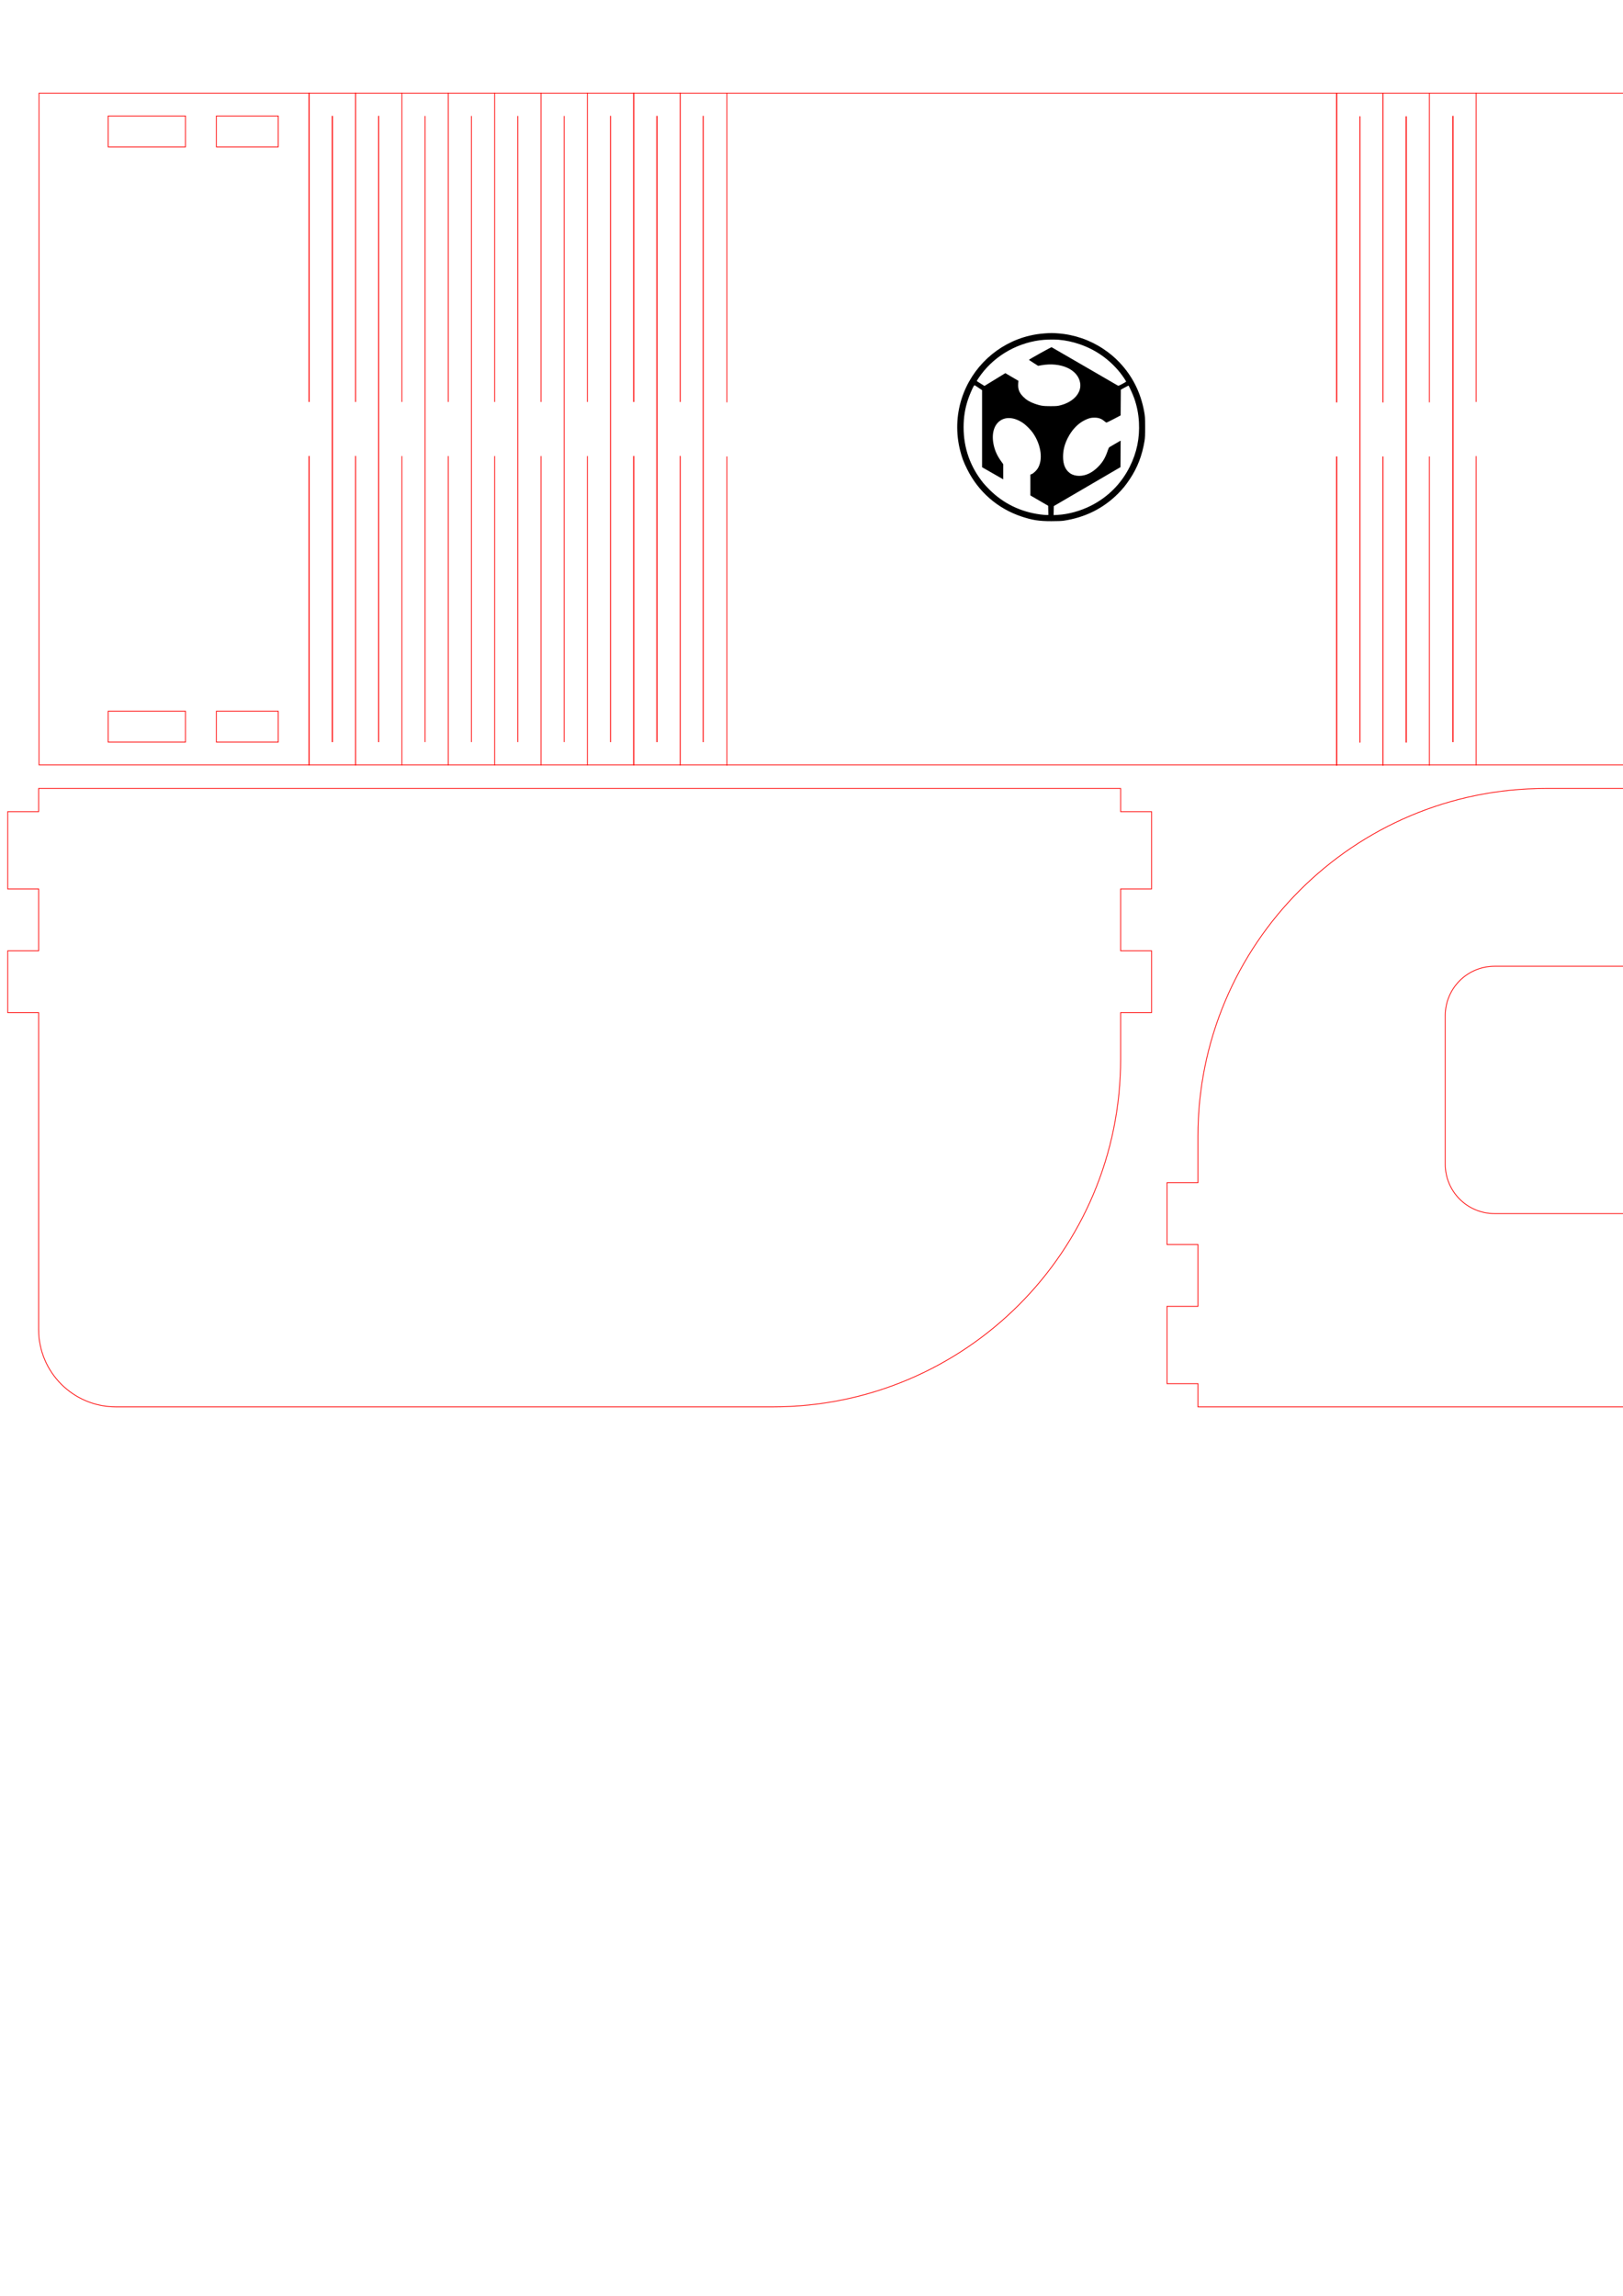 <?xml version="1.0" encoding="UTF-8" standalone="no"?>
<svg
   xmlns:dc="http://purl.org/dc/elements/1.1/"
   xmlns:cc="http://creativecommons.org/ns#"
   xmlns:rdf="http://www.w3.org/1999/02/22-rdf-syntax-ns#"
   xmlns:svg="http://www.w3.org/2000/svg"
   xmlns="http://www.w3.org/2000/svg"
   xmlns:sodipodi="http://sodipodi.sourceforge.net/DTD/sodipodi-0.dtd"
   xmlns:inkscape="http://www.inkscape.org/namespaces/inkscape"
   width="210mm"
   height="297mm"
   version="1.1"
   id="svg76"
   sodipodi:docname="front_inkscape.svg"
   inkscape:version="0.92.3 (2405546, 2018-03-11)">
  <sodipodi:namedview
     pagecolor="#ffffff"
     bordercolor="#666666"
     borderopacity="1"
     objecttolerance="10"
     gridtolerance="10"
     guidetolerance="10"
     inkscape:pageopacity="0"
     inkscape:pageshadow="2"
     inkscape:window-width="2560"
     inkscape:window-height="1330"
     id="namedview78"
     showgrid="true"
     units="mm"
     showguides="true"
     inkscape:document-units="mm"
     inkscape:snap-nodes="true"
     inkscape:snap-bbox="true"
     inkscape:bbox-nodes="false"
     inkscape:snap-others="false"
     inkscape:bbox-paths="true"
     inkscape:zoom="0.84096523"
     inkscape:cx="606.34448"
     inkscape:cy="852.97033"
     inkscape:window-x="-12"
     inkscape:window-y="-12"
     inkscape:window-maximized="1"
     inkscape:current-layer="g74">
    <inkscape:grid
       type="xygrid"
       id="grid902"
       units="mm"
       spacingx="3.78"
       spacingy="3.78" />
  </sodipodi:namedview>
  <desc
     id="desc2">C:\Users\mtakao\Dropbox\Dev\KiCad\Nixie_Module_IN-12\Box\front_inkscape.dxf - scale = 1.000000, origin = (0.000000, 0.000000), method = manual</desc>
  <defs
     id="defs28">
    <marker
       id="DistanceX"
       orient="auto"
       refX="0"
       refY="0"
       style="overflow:visible">
      <path
         d="M 3,-3 -3,3 M 0,-5 V 5"
         style="stroke:#000000;stroke-width:0.5"
         id="path4"
         inkscape:connector-curvature="0" />
    </marker>
    <pattern
       height="8"
       id="Hatch"
       patternUnits="userSpaceOnUse"
       width="8"
       x="0"
       y="0">
      <path
         d="M8 4 l-4,4"
         linecap="square"
         stroke="#000000"
         stroke-width="0.25"
         id="path7" />
      <path
         d="M6 2 l-4,4"
         linecap="square"
         stroke="#000000"
         stroke-width="0.25"
         id="path9" />
      <path
         d="M4 0 l-4,4"
         linecap="square"
         stroke="#000000"
         stroke-width="0.25"
         id="path11" />
    </pattern>
    <symbol
       id="*MODEL_SPACE" />
    <symbol
       id="*PAPER_SPACE" />
    <symbol
       id="*PAPER_SPACE0" />
    <symbol
       id="FRONT">
      <path
         d="M -313.701,1054.488 V 933.543 h -75.591 v 120.945 z"
         style="fill:none;stroke:#000000"
         id="path17"
         inkscape:connector-curvature="0" />
      <path
         d="M -226.772,1054.488 V 933.543 h -75.591 v 120.945 z"
         style="fill:none;stroke:#000000"
         id="path19"
         inkscape:connector-curvature="0" />
      <path
         d="M -94.488,1054.488 V 933.543 h -75.591 v 120.945 z"
         style="fill:none;stroke:#000000"
         id="path21"
         inkscape:connector-curvature="0" />
      <path
         d="M -7.559,1054.488 V 933.543 h -75.591 v 120.945 z"
         style="fill:none;stroke:#000000"
         id="path23"
         inkscape:connector-curvature="0" />
      <path
         d="m -377.953,1141.417 a 37.795,37.795 0 0 1 -37.795,-37.795 V 839.055 H 113.386 V 971.339 A 170.079,170.079 0 0 1 -56.693,1141.417 Z"
         style="fill:none;stroke:#000000"
         id="path25"
         inkscape:connector-curvature="0" />
    </symbol>
    <filter
       style="color-interpolation-filters:sRGB;"
       inkscape:label="Greyscale"
       id="filter5562">
      <feColorMatrix
         values="0.21 0.72 0.072 0 0 0.21 0.72 0.072 0 0 0.21 0.72 0.072 0 0 0 0 0 1 0 "
         id="feColorMatrix5560" />
    </filter>
  </defs>
  <g
     inkscape:groupmode="layer"
     inkscape:label="0"
     id="g74"
     transform="translate(0,-4.9606297e-6)">
    <path
       id="path1534"
       d="m 18.898,385.512 v 11.338 H 3.78 v 37.797 H 18.898 v 30.236 H 3.78 v 30.234 H 18.898 v 154.961 c 0,20.874 16.921,37.795 37.795,37.795 h 321.262 c 93.932,-2e-5 170.078,-76.146 170.078,-170.078 v -22.678 h 15.117 v -30.234 h -15.117 v -30.236 h 15.117 v -37.797 h -15.117 v -11.338 z"
       style="fill:none;fill-opacity:1;stroke:#ff0000;stroke-width:0.378;stroke-miterlimit:4;stroke-dasharray:none;stroke-opacity:1"
       inkscape:connector-curvature="0" />
    <g
       id="g1545"
       transform="rotate(-180,850.394,536.692)">
      <path
         transform="translate(0,4.9606297e-6)"
         id="path1095"
         d="m 585.826,385.512 v 11.338 h -15.117 v 37.797 h 15.117 v 30.236 h -15.117 v 30.234 h 15.117 v 154.961 c 0,20.874 16.921,37.795 37.795,37.795 h 321.262 c 93.932,-2e-5 170.078,-76.146 170.078,-170.078 v -22.678 h 15.117 v -30.234 h -15.117 v -30.236 h 15.117 v -37.797 h -15.117 v -11.338 z"
         style="fill:none;fill-opacity:1;stroke:#ff0000;stroke-width:0.378;stroke-miterlimit:4;stroke-dasharray:none;stroke-opacity:1"
         inkscape:connector-curvature="0" />
      <path
         id="rect1536"
         d="m 636.457,480 h 114.172 c 13.392,0 24.174,10.782 24.174,24.174 v 72.597 c 0,13.392 -10.782,24.174 -24.174,24.174 H 636.457 c -13.392,0 -24.174,-10.782 -24.174,-24.174 v -72.597 c 0,-13.392 10.782,-24.174 24.174,-24.174 z"
         style="opacity:1;fill:none;fill-opacity:1;fill-rule:nonzero;stroke:#ff0000;stroke-width:0.378;stroke-miterlimit:4;stroke-dasharray:none;stroke-opacity:1"
         inkscape:connector-curvature="0" />
      <path
         id="rect1538"
         d="M 855.67,480 H 969.842 c 13.392,0 24.174,10.782 24.174,24.174 v 72.597 c 0,13.392 -10.782,24.174 -24.174,24.174 H 855.67 c -13.392,0 -24.174,-10.782 -24.174,-24.174 v -72.597 c 0,-13.392 10.782,-24.174 24.174,-24.174 z"
         style="opacity:1;fill:none;fill-opacity:1;fill-rule:nonzero;stroke:#ff0000;stroke-width:0.378;stroke-miterlimit:4;stroke-dasharray:none;stroke-opacity:1"
         inkscape:connector-curvature="0" />
    </g>
    <path
       style="fill:#000000;stroke-width:1"
       d="m 517.588,163.01 c 7.813,0.597 15.517,3.257 21.974,7.589 3.127,2.098 5.453,4.041 7.856,6.564 6.372,6.69 10.412,14.727 12.119,24.113 0.421,2.315 0.456,2.873 0.466,7.502 0.009,4.072 -0.047,5.354 -0.303,6.899 -1.174,7.081 -3.459,12.989 -7.185,18.58 -2.014,3.022 -3.463,4.802 -5.866,7.205 -7.153,7.153 -16.064,11.573 -26.474,13.132 -0.996,0.149 -3.158,0.232 -6.036,0.232 -6.038,0 -9.277,-0.504 -14.573,-2.266 -11.713,-3.897 -21.156,-12.139 -26.648,-23.259 -1.736,-3.515 -2.482,-5.501 -3.362,-8.957 -2.15,-8.434 -1.904,-17.203 0.713,-25.386 4.902,-15.334 17.579,-27.106 33.188,-30.82 2.542,-0.605 4.689,-0.928 7.579,-1.142 2.697,-0.199 3.795,-0.197 6.554,0.016 z m -9.141,3.359 c -12.312,1.685 -23.315,8.525 -30.01,18.655 -0.455,0.689 -0.796,1.28 -0.758,1.314 0.041,0.032 0.9,0.579 1.914,1.213 l 1.844,1.152 5.102,-3.125 5.102,-3.125 3.197,1.867 3.196,1.867 -0.099,1.293 c -0.211,2.738 0.472,4.533 2.493,6.554 1.495,1.495 3.164,2.504 5.544,3.353 2.849,1.016 4.153,1.217 7.822,1.205 2.983,-0.014 3.429,-0.052 4.979,-0.469 6.342,-1.705 10.196,-6.115 9.466,-10.831 -1.022,-6.602 -9.399,-10.424 -19.056,-8.694 l -1.507,0.27 -2.242,-1.428 c -1.233,-0.786 -2.241,-1.467 -2.239,-1.514 0.014,-0.195 10.869,-6.241 11.073,-6.163 0.122,0.047 7.36,4.234 16.085,9.306 8.725,5.071 16.04,9.314 16.255,9.428 0.345,0.183 0.605,0.093 2.196,-0.761 0.993,-0.532 1.843,-1.03 1.89,-1.106 0.106,-0.171 -1.635,-2.794 -2.917,-4.396 -5.176,-6.468 -11.889,-11.206 -19.69,-13.896 -3.473,-1.198 -6.959,-1.938 -10.515,-2.234 -2.368,-0.197 -6.65,-0.072 -9.124,0.267 z m -32.257,22.389 c -0.555,0.847 -2.143,4.57 -2.812,6.592 -1.488,4.501 -2.145,8.662 -2.145,13.601 0,10.105 3.228,19.246 9.592,27.163 0.572,0.711 1.977,2.225 3.124,3.363 6.754,6.708 15.18,10.806 24.808,12.065 1.119,0.146 2.46,0.266 2.98,0.266 h 0.945 l -0.048,-2.261 -0.048,-2.261 -4.35,-2.525 -4.351,-2.525 v -5.096 -5.096 l 0.593,-0.214 c 0.801,-0.29 2.271,-1.639 2.962,-2.719 2.691,-4.207 1.763,-11.468 -2.206,-17.27 -1.215,-1.775 -3.563,-4.12 -5.192,-5.183 -8.892,-5.805 -16.521,0.214 -14.056,11.089 0.636,2.806 1.741,5.191 3.608,7.79 l 1.012,1.409 v 3.709 3.709 l -5.17,-2.962 -5.17,-2.962 v -18.838 -18.838 l -1.768,-1.201 c -0.972,-0.661 -1.824,-1.206 -1.893,-1.211 -0.068,-0.003 -0.248,0.177 -0.398,0.407 z m 73.735,0.769 -1.811,1.004 -0.045,6.292 -0.045,6.292 -3.353,1.754 c -1.844,0.965 -3.454,1.752 -3.577,1.75 -0.123,-0.003 -0.689,-0.392 -1.258,-0.867 -1.302,-1.086 -2.664,-1.543 -4.598,-1.543 -1.75,0 -2.621,0.214 -4.542,1.116 -3.505,1.646 -6.532,4.81 -8.629,9.021 -1.497,3.007 -2.181,5.787 -2.195,8.921 -0.016,3.817 1.1,6.474 3.411,8.117 1.176,0.836 2.73,1.283 4.463,1.283 3.29,0 6.498,-1.562 9.437,-4.595 2.192,-2.263 3.443,-4.435 4.63,-8.045 0.234,-0.713 0.53,-1.264 0.757,-1.409 0.204,-0.131 1.517,-0.901 2.918,-1.71 l 2.546,-1.472 -0.045,6.488 -0.045,6.488 -16.298,9.518 -16.298,9.518 -0.048,2.208 -0.048,2.208 1.946,-0.106 c 5.337,-0.293 11.328,-1.962 16.483,-4.593 8.23,-4.2 14.703,-10.732 18.812,-18.981 3.453,-6.934 4.907,-13.987 4.484,-21.749 -0.223,-4.092 -0.959,-7.818 -2.311,-11.709 -0.632,-1.82 -2.631,-6.212 -2.823,-6.204 -0.057,0.003 -0.918,0.456 -1.914,1.009 z"
       id="path1558"
       inkscape:connector-curvature="0" />
    <flowRoot
       xml:space="preserve"
       id="flowRoot1568"
       style="font-style:normal;font-weight:normal;font-size:40px;line-height:1.25;font-family:sans-serif;letter-spacing:0px;word-spacing:0px;fill:#000000;fill-opacity:1;stroke:none;stroke-width:1.673"
       transform="matrix(0.598,0,0,0.598,339.153,269.389)"><flowRegion
         id="flowRegion1570"
         style="stroke-width:1.673"><rect
           id="rect1572"
           width="451.695"
           height="48.138"
           x="801.26"
           y="623.622"
           style="stroke-width:1.673" /></flowRegion><flowPara
         style="font-style:normal;font-variant:normal;font-weight:bold;font-stretch:normal;font-size:40px;font-family:Algerian;-inkscape-font-specification:'Algerian Bold';font-variant-ligatures:normal;font-variant-caps:normal;font-variant-numeric:normal;font-feature-settings:normal;text-align:start;writing-mode:lr-tb;text-anchor:start;stroke-width:2.368"
         id="flowPara5280">IN-12 Nixie Tube Clock </flowPara></flowRoot>  </g>
  <g
     inkscape:groupmode="layer"
     id="layer1"
     inkscape:label="cut">
    <rect
       style="opacity:1;fill:none;fill-opacity:1;fill-rule:nonzero;stroke:#ff0000;stroke-width:0.378;stroke-miterlimit:4;stroke-dasharray:none;stroke-opacity:1"
       id="rect912"
       width="974.74"
       height="328.441"
       x="19.087"
       y="45.543"
       ry="0"
       transform="translate(0,-4.9606297e-6)" />
    <path
       transform="translate(0,-4.9606297e-6)"
       style="fill:none;stroke:#ff0000;stroke-width:0.378;stroke-linecap:butt;stroke-linejoin:miter;stroke-opacity:1;stroke-miterlimit:4;stroke-dasharray:none"
       d="M 173.858,45.354 V 196.535"
       id="path924"
       inkscape:connector-curvature="0"
       sodipodi:nodetypes="cc" />
    <path
       transform="translate(0,-4.9606297e-6)"
       sodipodi:nodetypes="cc"
       inkscape:connector-curvature="0"
       id="path926"
       d="M 173.858,222.992 V 374.173"
       style="fill:none;stroke:#ff0000;stroke-width:0.378;stroke-linecap:butt;stroke-linejoin:miter;stroke-opacity:1;stroke-miterlimit:4;stroke-dasharray:none" />
    <path
       transform="translate(0,-4.9606297e-6)"
       sodipodi:nodetypes="cc"
       inkscape:connector-curvature="0"
       id="path928"
       d="M 185.197,56.693 V 362.835"
       style="fill:none;stroke:#ff0000;stroke-width:0.378;stroke-linecap:butt;stroke-linejoin:miter;stroke-opacity:1;stroke-miterlimit:4;stroke-dasharray:none" />
    <path
       transform="translate(0,-4.9606297e-6)"
       sodipodi:nodetypes="cc"
       inkscape:connector-curvature="0"
       id="path930"
       d="M 196.535,45.354 V 196.535"
       style="fill:none;stroke:#ff0000;stroke-width:0.378;stroke-linecap:butt;stroke-linejoin:miter;stroke-opacity:1;stroke-miterlimit:4;stroke-dasharray:none" />
    <path
       transform="translate(0,-4.9606297e-6)"
       style="fill:none;stroke:#ff0000;stroke-width:0.378;stroke-linecap:butt;stroke-linejoin:miter;stroke-opacity:1;stroke-miterlimit:4;stroke-dasharray:none"
       d="M 196.535,222.992 V 374.173"
       id="path932"
       inkscape:connector-curvature="0"
       sodipodi:nodetypes="cc" />
    <path
       transform="translate(0,-4.9606297e-6)"
       style="fill:none;stroke:#ff0000;stroke-width:0.378;stroke-linecap:butt;stroke-linejoin:miter;stroke-opacity:1;stroke-miterlimit:4;stroke-dasharray:none"
       d="M 207.874,56.693 V 362.835"
       id="path934"
       inkscape:connector-curvature="0"
       sodipodi:nodetypes="cc" />
    <path
       transform="translate(0,-4.9606297e-6)"
       style="fill:none;stroke:#ff0000;stroke-width:0.378;stroke-linecap:butt;stroke-linejoin:miter;stroke-opacity:1;stroke-miterlimit:4;stroke-dasharray:none"
       d="M 219.213,45.354 V 196.535"
       id="path936"
       inkscape:connector-curvature="0"
       sodipodi:nodetypes="cc" />
    <path
       transform="translate(0,-4.9606297e-6)"
       sodipodi:nodetypes="cc"
       inkscape:connector-curvature="0"
       id="path938"
       d="M 219.213,222.992 V 374.173"
       style="fill:none;stroke:#ff0000;stroke-width:0.378;stroke-linecap:butt;stroke-linejoin:miter;stroke-opacity:1;stroke-miterlimit:4;stroke-dasharray:none" />
    <path
       style="fill:none;stroke:#ff0000;stroke-width:0.378;stroke-linecap:butt;stroke-linejoin:miter;stroke-opacity:1;stroke-miterlimit:4;stroke-dasharray:none"
       d="M 230.551,56.693 V 362.835"
       id="path944"
       inkscape:connector-curvature="0"
       sodipodi:nodetypes="cc" />
    <path
       style="fill:none;stroke:#ff0000;stroke-width:0.378;stroke-linecap:butt;stroke-linejoin:miter;stroke-opacity:1;stroke-miterlimit:4;stroke-dasharray:none"
       d="m 241.89,45.354 v 151.181"
       id="path946"
       inkscape:connector-curvature="0"
       sodipodi:nodetypes="cc" />
    <path
       sodipodi:nodetypes="cc"
       inkscape:connector-curvature="0"
       id="path948"
       d="M 241.89,222.992 V 374.173"
       style="fill:none;stroke:#ff0000;stroke-width:0.378;stroke-linecap:butt;stroke-linejoin:miter;stroke-opacity:1;stroke-miterlimit:4;stroke-dasharray:none" />
    <path
       sodipodi:nodetypes="cc"
       inkscape:connector-curvature="0"
       id="path950"
       d="M 253.228,56.693 V 362.835"
       style="fill:none;stroke:#ff0000;stroke-width:0.378;stroke-linecap:butt;stroke-linejoin:miter;stroke-opacity:1;stroke-miterlimit:4;stroke-dasharray:none" />
    <path
       sodipodi:nodetypes="cc"
       inkscape:connector-curvature="0"
       id="path952"
       d="m 264.567,45.354 v 151.181"
       style="fill:none;stroke:#ff0000;stroke-width:0.378;stroke-linecap:butt;stroke-linejoin:miter;stroke-opacity:1;stroke-miterlimit:4;stroke-dasharray:none" />
    <path
       style="fill:none;stroke:#ff0000;stroke-width:0.378;stroke-linecap:butt;stroke-linejoin:miter;stroke-opacity:1;stroke-miterlimit:4;stroke-dasharray:none"
       d="M 264.567,222.992 V 374.173"
       id="path954"
       inkscape:connector-curvature="0"
       sodipodi:nodetypes="cc" />
    <path
       sodipodi:nodetypes="cc"
       inkscape:connector-curvature="0"
       id="path960"
       d="M 275.906,56.693 V 362.835"
       style="fill:none;stroke:#ff0000;stroke-width:0.378;stroke-linecap:butt;stroke-linejoin:miter;stroke-opacity:1;stroke-miterlimit:4;stroke-dasharray:none" />
    <path
       sodipodi:nodetypes="cc"
       inkscape:connector-curvature="0"
       id="path962"
       d="m 287.244,45.354 v 151.181"
       style="fill:none;stroke:#ff0000;stroke-width:0.378;stroke-linecap:butt;stroke-linejoin:miter;stroke-opacity:1;stroke-miterlimit:4;stroke-dasharray:none" />
    <path
       style="fill:none;stroke:#ff0000;stroke-width:0.378;stroke-linecap:butt;stroke-linejoin:miter;stroke-opacity:1;stroke-miterlimit:4;stroke-dasharray:none"
       d="M 287.244,222.992 V 374.173"
       id="path964"
       inkscape:connector-curvature="0"
       sodipodi:nodetypes="cc" />
    <path
       style="fill:none;stroke:#ff0000;stroke-width:0.378;stroke-linecap:butt;stroke-linejoin:miter;stroke-opacity:1;stroke-miterlimit:4;stroke-dasharray:none"
       d="M 298.583,56.693 V 362.835"
       id="path966"
       inkscape:connector-curvature="0"
       sodipodi:nodetypes="cc" />
    <path
       style="fill:none;stroke:#ff0000;stroke-width:0.378;stroke-linecap:butt;stroke-linejoin:miter;stroke-opacity:1;stroke-miterlimit:4;stroke-dasharray:none"
       d="m 309.921,45.354 v 151.181"
       id="path968"
       inkscape:connector-curvature="0"
       sodipodi:nodetypes="cc" />
    <path
       sodipodi:nodetypes="cc"
       inkscape:connector-curvature="0"
       id="path970"
       d="M 309.921,222.992 V 374.173"
       style="fill:none;stroke:#ff0000;stroke-width:0.378;stroke-linecap:butt;stroke-linejoin:miter;stroke-opacity:1;stroke-miterlimit:4;stroke-dasharray:none" />
    <path
       sodipodi:nodetypes="cc"
       inkscape:connector-curvature="0"
       id="path972"
       d="M 321.26,56.693 V 362.835"
       style="fill:none;stroke:#ff0000;stroke-width:0.378;stroke-linecap:butt;stroke-linejoin:miter;stroke-opacity:1;stroke-miterlimit:4;stroke-dasharray:none" />
    <path
       sodipodi:nodetypes="cc"
       inkscape:connector-curvature="0"
       id="path1015"
       d="M 173.858,45.354 V 196.535"
       style="fill:none;stroke:#ff0000;stroke-width:0.378;stroke-linecap:butt;stroke-linejoin:miter;stroke-opacity:1;stroke-miterlimit:4;stroke-dasharray:none"
       transform="translate(0,-4.9606297e-6)" />
    <path
       style="fill:none;stroke:#ff0000;stroke-width:0.378;stroke-linecap:butt;stroke-linejoin:miter;stroke-opacity:1;stroke-miterlimit:4;stroke-dasharray:none"
       d="M 173.858,222.992 V 374.173"
       id="path1017"
       inkscape:connector-curvature="0"
       sodipodi:nodetypes="cc"
       transform="translate(0,-4.9606297e-6)" />
    <path
       sodipodi:nodetypes="cc"
       inkscape:connector-curvature="0"
       id="path1021"
       d="M 355.465,45.543 V 196.724"
       style="fill:none;stroke:#ff0000;stroke-width:0.378;stroke-linecap:butt;stroke-linejoin:miter;stroke-opacity:1;stroke-miterlimit:4;stroke-dasharray:none" />
    <path
       style="fill:none;stroke:#ff0000;stroke-width:0.378;stroke-linecap:butt;stroke-linejoin:miter;stroke-opacity:1;stroke-miterlimit:4;stroke-dasharray:none"
       d="M 355.465,223.181 V 374.362"
       id="path1023"
       inkscape:connector-curvature="0"
       sodipodi:nodetypes="cc" />
    <path
       style="fill:none;stroke:#ff0000;stroke-width:0.378;stroke-linecap:butt;stroke-linejoin:miter;stroke-opacity:1;stroke-miterlimit:4;stroke-dasharray:none"
       d="M 185.197,56.693 V 362.835"
       id="path1025"
       inkscape:connector-curvature="0"
       sodipodi:nodetypes="cc"
       transform="translate(0,-4.9606297e-6)" />
    <path
       sodipodi:nodetypes="cc"
       inkscape:connector-curvature="0"
       id="path1027"
       d="M 151.181,45.354 V 196.535"
       style="fill:none;stroke:#ff0000;stroke-width:0.378;stroke-linecap:butt;stroke-linejoin:miter;stroke-opacity:1;stroke-miterlimit:4;stroke-dasharray:none" />
    <path
       style="fill:none;stroke:#ff0000;stroke-width:0.378;stroke-linecap:butt;stroke-linejoin:miter;stroke-opacity:1;stroke-miterlimit:4;stroke-dasharray:none"
       d="M 151.181,222.992 V 374.173"
       id="path1029"
       inkscape:connector-curvature="0"
       sodipodi:nodetypes="cc" />
    <path
       style="fill:none;stroke:#ff0000;stroke-width:0.378;stroke-linecap:butt;stroke-linejoin:miter;stroke-opacity:1;stroke-miterlimit:4;stroke-dasharray:none"
       d="M 162.52,56.693 V 362.835"
       id="path1031"
       inkscape:connector-curvature="0"
       sodipodi:nodetypes="cc" />
    <path
       style="fill:none;stroke:#ff0000;stroke-width:0.378;stroke-linecap:butt;stroke-linejoin:miter;stroke-opacity:1;stroke-miterlimit:4;stroke-dasharray:none"
       d="M 151.181,45.354 V 196.535"
       id="path1033"
       inkscape:connector-curvature="0"
       sodipodi:nodetypes="cc" />
    <path
       sodipodi:nodetypes="cc"
       inkscape:connector-curvature="0"
       id="path1035"
       d="M 151.181,222.992 V 374.173"
       style="fill:none;stroke:#ff0000;stroke-width:0.378;stroke-linecap:butt;stroke-linejoin:miter;stroke-opacity:1;stroke-miterlimit:4;stroke-dasharray:none" />
    <path
       sodipodi:nodetypes="cc"
       inkscape:connector-curvature="0"
       id="path1037"
       d="M 162.52,56.693 V 362.835"
       style="fill:none;stroke:#ff0000;stroke-width:0.378;stroke-linecap:butt;stroke-linejoin:miter;stroke-opacity:1;stroke-miterlimit:4;stroke-dasharray:none" />
    <path
       sodipodi:nodetypes="cc"
       inkscape:connector-curvature="0"
       id="path1039"
       d="M 298.583,56.693 V 362.835"
       style="fill:none;stroke:#ff0000;stroke-width:0.378;stroke-linecap:butt;stroke-linejoin:miter;stroke-opacity:1;stroke-miterlimit:4;stroke-dasharray:none" />
    <path
       sodipodi:nodetypes="cc"
       inkscape:connector-curvature="0"
       id="path1041"
       d="m 309.921,45.354 v 151.181"
       style="fill:none;stroke:#ff0000;stroke-width:0.378;stroke-linecap:butt;stroke-linejoin:miter;stroke-opacity:1;stroke-miterlimit:4;stroke-dasharray:none" />
    <path
       style="fill:none;stroke:#ff0000;stroke-width:0.378;stroke-linecap:butt;stroke-linejoin:miter;stroke-opacity:1;stroke-miterlimit:4;stroke-dasharray:none"
       d="M 309.921,222.992 V 374.173"
       id="path1043"
       inkscape:connector-curvature="0"
       sodipodi:nodetypes="cc" />
    <path
       style="fill:none;stroke:#ff0000;stroke-width:0.378;stroke-linecap:butt;stroke-linejoin:miter;stroke-opacity:1;stroke-miterlimit:4;stroke-dasharray:none"
       d="M 321.26,56.693 V 362.835"
       id="path1045"
       inkscape:connector-curvature="0"
       sodipodi:nodetypes="cc" />
    <path
       sodipodi:nodetypes="cc"
       inkscape:connector-curvature="0"
       id="path1047"
       d="M 332.598,45.354 V 196.535"
       style="fill:none;stroke:#ff0000;stroke-width:0.378;stroke-linecap:butt;stroke-linejoin:miter;stroke-opacity:1;stroke-miterlimit:4;stroke-dasharray:none" />
    <path
       style="fill:none;stroke:#ff0000;stroke-width:0.378;stroke-linecap:butt;stroke-linejoin:miter;stroke-opacity:1;stroke-miterlimit:4;stroke-dasharray:none"
       d="M 332.598,222.992 V 374.173"
       id="path1049"
       inkscape:connector-curvature="0"
       sodipodi:nodetypes="cc" />
    <path
       style="fill:none;stroke:#ff0000;stroke-width:0.378;stroke-linecap:butt;stroke-linejoin:miter;stroke-opacity:1;stroke-miterlimit:4;stroke-dasharray:none"
       d="M 343.937,56.693 V 362.835"
       id="path1051"
       inkscape:connector-curvature="0"
       sodipodi:nodetypes="cc" />
    <path
       style="fill:none;stroke:#ff0000;stroke-width:0.378;stroke-linecap:butt;stroke-linejoin:miter;stroke-opacity:1;stroke-miterlimit:4;stroke-dasharray:none"
       d="M 332.598,45.354 V 196.535"
       id="path1053"
       inkscape:connector-curvature="0"
       sodipodi:nodetypes="cc" />
    <path
       sodipodi:nodetypes="cc"
       inkscape:connector-curvature="0"
       id="path1055"
       d="M 332.598,222.992 V 374.173"
       style="fill:none;stroke:#ff0000;stroke-width:0.378;stroke-linecap:butt;stroke-linejoin:miter;stroke-opacity:1;stroke-miterlimit:4;stroke-dasharray:none" />
    <path
       sodipodi:nodetypes="cc"
       inkscape:connector-curvature="0"
       id="path1057"
       d="M 343.937,56.693 V 362.835"
       style="fill:none;stroke:#ff0000;stroke-width:0.378;stroke-linecap:butt;stroke-linejoin:miter;stroke-opacity:1;stroke-miterlimit:4;stroke-dasharray:none" />
    <path
       sodipodi:nodetypes="cc"
       inkscape:connector-curvature="0"
       id="path1059"
       d="M 676.346,45.543 V 196.724"
       style="fill:none;stroke:#ff0000;stroke-width:0.378;stroke-linecap:butt;stroke-linejoin:miter;stroke-opacity:1;stroke-miterlimit:4;stroke-dasharray:none" />
    <path
       style="fill:none;stroke:#ff0000;stroke-width:0.378;stroke-linecap:butt;stroke-linejoin:miter;stroke-opacity:1;stroke-miterlimit:4;stroke-dasharray:none"
       d="M 676.346,223.181 V 374.362"
       id="path1061"
       inkscape:connector-curvature="0"
       sodipodi:nodetypes="cc" />
    <path
       style="fill:none;stroke:#ff0000;stroke-width:0.378;stroke-linecap:butt;stroke-linejoin:miter;stroke-opacity:1;stroke-miterlimit:4;stroke-dasharray:none"
       d="M 687.685,56.882 V 363.024"
       id="path1063"
       inkscape:connector-curvature="0"
       sodipodi:nodetypes="cc" />
    <path
       style="fill:none;stroke:#ff0000;stroke-width:0.378;stroke-linecap:butt;stroke-linejoin:miter;stroke-opacity:1;stroke-miterlimit:4;stroke-dasharray:none"
       d="M 699.024,45.543 V 196.724"
       id="path1065"
       inkscape:connector-curvature="0"
       sodipodi:nodetypes="cc" />
    <path
       sodipodi:nodetypes="cc"
       inkscape:connector-curvature="0"
       id="path1067"
       d="M 699.024,223.181 V 374.362"
       style="fill:none;stroke:#ff0000;stroke-width:0.378;stroke-linecap:butt;stroke-linejoin:miter;stroke-opacity:1;stroke-miterlimit:4;stroke-dasharray:none" />
    <path
       style="fill:none;stroke:#ff0000;stroke-width:0.378;stroke-linecap:butt;stroke-linejoin:miter;stroke-opacity:1;stroke-miterlimit:4;stroke-dasharray:none"
       d="M 676.346,45.543 V 196.724"
       id="path1069"
       inkscape:connector-curvature="0"
       sodipodi:nodetypes="cc" />
    <path
       sodipodi:nodetypes="cc"
       inkscape:connector-curvature="0"
       id="path1071"
       d="M 676.346,223.181 V 374.362"
       style="fill:none;stroke:#ff0000;stroke-width:0.378;stroke-linecap:butt;stroke-linejoin:miter;stroke-opacity:1;stroke-miterlimit:4;stroke-dasharray:none" />
    <path
       sodipodi:nodetypes="cc"
       inkscape:connector-curvature="0"
       id="path1073"
       d="M 687.685,56.882 V 363.024"
       style="fill:none;stroke:#ff0000;stroke-width:0.378;stroke-linecap:butt;stroke-linejoin:miter;stroke-opacity:1;stroke-miterlimit:4;stroke-dasharray:none" />
    <path
       style="fill:none;stroke:#ff0000;stroke-width:0.378;stroke-linecap:butt;stroke-linejoin:miter;stroke-opacity:1;stroke-miterlimit:4;stroke-dasharray:none"
       d="M 653.669,45.543 V 196.724"
       id="path1075"
       inkscape:connector-curvature="0"
       sodipodi:nodetypes="cc" />
    <path
       sodipodi:nodetypes="cc"
       inkscape:connector-curvature="0"
       id="path1077"
       d="M 653.669,223.181 V 374.362"
       style="fill:none;stroke:#ff0000;stroke-width:0.378;stroke-linecap:butt;stroke-linejoin:miter;stroke-opacity:1;stroke-miterlimit:4;stroke-dasharray:none" />
    <path
       sodipodi:nodetypes="cc"
       inkscape:connector-curvature="0"
       id="path1079"
       d="M 665.008,56.882 V 363.024"
       style="fill:none;stroke:#ff0000;stroke-width:0.378;stroke-linecap:butt;stroke-linejoin:miter;stroke-opacity:1;stroke-miterlimit:4;stroke-dasharray:none" />
    <path
       sodipodi:nodetypes="cc"
       inkscape:connector-curvature="0"
       id="path1081"
       d="M 653.669,45.543 V 196.724"
       style="fill:none;stroke:#ff0000;stroke-width:0.378;stroke-linecap:butt;stroke-linejoin:miter;stroke-opacity:1;stroke-miterlimit:4;stroke-dasharray:none" />
    <path
       style="fill:none;stroke:#ff0000;stroke-width:0.378;stroke-linecap:butt;stroke-linejoin:miter;stroke-opacity:1;stroke-miterlimit:4;stroke-dasharray:none"
       d="M 653.669,223.181 V 374.362"
       id="path1083"
       inkscape:connector-curvature="0"
       sodipodi:nodetypes="cc" />
    <path
       style="fill:none;stroke:#ff0000;stroke-width:0.378;stroke-linecap:butt;stroke-linejoin:miter;stroke-opacity:1;stroke-miterlimit:4;stroke-dasharray:none"
       d="M 665.008,56.882 V 363.024"
       id="path1085"
       inkscape:connector-curvature="0"
       sodipodi:nodetypes="cc" />
    <path
       sodipodi:nodetypes="cc"
       inkscape:connector-curvature="0"
       id="path1087"
       d="M 710.551,56.693 V 362.835"
       style="fill:none;stroke:#ff0000;stroke-width:0.378;stroke-linecap:butt;stroke-linejoin:miter;stroke-opacity:1;stroke-miterlimit:4;stroke-dasharray:none" />
    <path
       sodipodi:nodetypes="cc"
       inkscape:connector-curvature="0"
       id="path1089"
       d="M 721.89,45.354 V 196.535"
       style="fill:none;stroke:#ff0000;stroke-width:0.378;stroke-linecap:butt;stroke-linejoin:miter;stroke-opacity:1;stroke-miterlimit:4;stroke-dasharray:none" />
    <path
       style="fill:none;stroke:#ff0000;stroke-width:0.378;stroke-linecap:butt;stroke-linejoin:miter;stroke-opacity:1;stroke-miterlimit:4;stroke-dasharray:none"
       d="M 721.89,222.992 V 374.173"
       id="path1091"
       inkscape:connector-curvature="0"
       sodipodi:nodetypes="cc" />
    <path
       style="fill:none;stroke:#ff0000;stroke-width:0.378;stroke-linecap:butt;stroke-linejoin:miter;stroke-opacity:1;stroke-miterlimit:4;stroke-dasharray:none"
       d="M 710.551,56.693 V 362.835"
       id="path1093"
       inkscape:connector-curvature="0"
       sodipodi:nodetypes="cc" />
    <rect
       y="52.913"
       x="-71.811"
       height="37.795"
       width="15.118"
       id="rect1116"
       style="opacity:1;fill:none;fill-opacity:1;fill-rule:nonzero;stroke:#ff0000;stroke-width:0.378;stroke-miterlimit:4;stroke-dasharray:none;stroke-opacity:1"
       transform="rotate(-90)" />
    <rect
       style="opacity:1;fill:none;fill-opacity:1;fill-rule:nonzero;stroke:#ff0000;stroke-width:0.378;stroke-miterlimit:4;stroke-dasharray:none;stroke-opacity:1"
       id="rect1118"
       width="15.118"
       height="30.236"
       x="-71.811"
       y="105.827"
       transform="rotate(-90)" />
    <rect
       transform="rotate(-90)"
       style="opacity:1;fill:none;fill-opacity:1;fill-rule:nonzero;stroke:#ff0000;stroke-width:0.378;stroke-miterlimit:4;stroke-dasharray:none;stroke-opacity:1"
       id="rect1124"
       width="15.118"
       height="37.795"
       x="-362.835"
       y="52.913" />
    <rect
       transform="rotate(-90)"
       y="105.827"
       x="-362.835"
       height="30.236"
       width="15.118"
       id="rect1126"
       style="opacity:1;fill:none;fill-opacity:1;fill-rule:nonzero;stroke:#ff0000;stroke-width:0.378;stroke-miterlimit:4;stroke-dasharray:none;stroke-opacity:1" />
    <rect
       transform="rotate(90)"
       style="opacity:1;fill:none;fill-opacity:1;fill-rule:nonzero;stroke:#ff0000;stroke-width:0.378;stroke-miterlimit:4;stroke-dasharray:none;stroke-opacity:1"
       id="rect1128"
       width="15.118"
       height="37.795"
       x="347.716"
       y="-960" />
    <rect
       transform="rotate(90)"
       y="-907.087"
       x="347.716"
       height="30.236"
       width="15.118"
       id="rect1130"
       style="opacity:1;fill:none;fill-opacity:1;fill-rule:nonzero;stroke:#ff0000;stroke-width:0.378;stroke-miterlimit:4;stroke-dasharray:none;stroke-opacity:1" />
    <rect
       y="-960"
       x="56.693"
       height="37.795"
       width="15.118"
       id="rect1132"
       style="opacity:1;fill:none;fill-opacity:1;fill-rule:nonzero;stroke:#ff0000;stroke-width:0.378;stroke-miterlimit:4;stroke-dasharray:none;stroke-opacity:1"
       transform="rotate(90)" />
    <rect
       style="opacity:1;fill:none;fill-opacity:1;fill-rule:nonzero;stroke:#ff0000;stroke-width:0.378;stroke-miterlimit:4;stroke-dasharray:none;stroke-opacity:1"
       id="rect1134"
       width="15.118"
       height="30.236"
       x="56.693"
       y="-907.087"
       transform="rotate(90)" />
  </g>
  <g
     inkscape:groupmode="layer"
     id="layer2"
     inkscape:label="outline"
     style="display:none">
    <rect
       transform="translate(0,-4.9606297e-6)"
       ry="0"
       y="45.543"
       x="355.465"
       height="328.441"
       width="298.205"
       id="rect918"
       style="opacity:1;fill:none;fill-opacity:1;fill-rule:nonzero;stroke:#000000;stroke-width:0.378;stroke-miterlimit:4;stroke-dasharray:none;stroke-opacity:1" />
    <rect
       transform="translate(0,-4.9606297e-6)"
       style="opacity:1;fill:none;fill-opacity:1;fill-rule:nonzero;stroke:#000000;stroke-width:0.378;stroke-miterlimit:4;stroke-dasharray:none;stroke-opacity:1"
       id="rect920"
       width="60.094"
       height="328.441"
       x="654.047"
       y="45.543"
       ry="0" />
    <rect
       transform="translate(0,-4.9606297e-6)"
       ry="0"
       y="45.543"
       x="714.52"
       height="328.441"
       width="256.63"
       id="rect922"
       style="opacity:1;fill:none;fill-opacity:1;fill-rule:nonzero;stroke:#000000;stroke-width:0.378;stroke-miterlimit:4;stroke-dasharray:none;stroke-opacity:1" />
    <rect
       transform="translate(0,-4.9606297e-6)"
       ry="0"
       y="45.543"
       x="41.764"
       height="328.441"
       width="120.567"
       id="rect914"
       style="opacity:1;fill:none;fill-opacity:1;fill-rule:nonzero;stroke:#000000;stroke-width:0.378;stroke-miterlimit:4;stroke-dasharray:none;stroke-opacity:1" />
    <rect
       style="opacity:1;fill:none;fill-opacity:1;fill-rule:nonzero;stroke:#000000;stroke-width:0.378;stroke-miterlimit:4;stroke-dasharray:none;stroke-opacity:1"
       id="rect916"
       width="192.378"
       height="328.441"
       x="162.709"
       y="45.543"
       ry="0"
       transform="translate(0,-4.9606297e-6)" />
  </g>
</svg>
